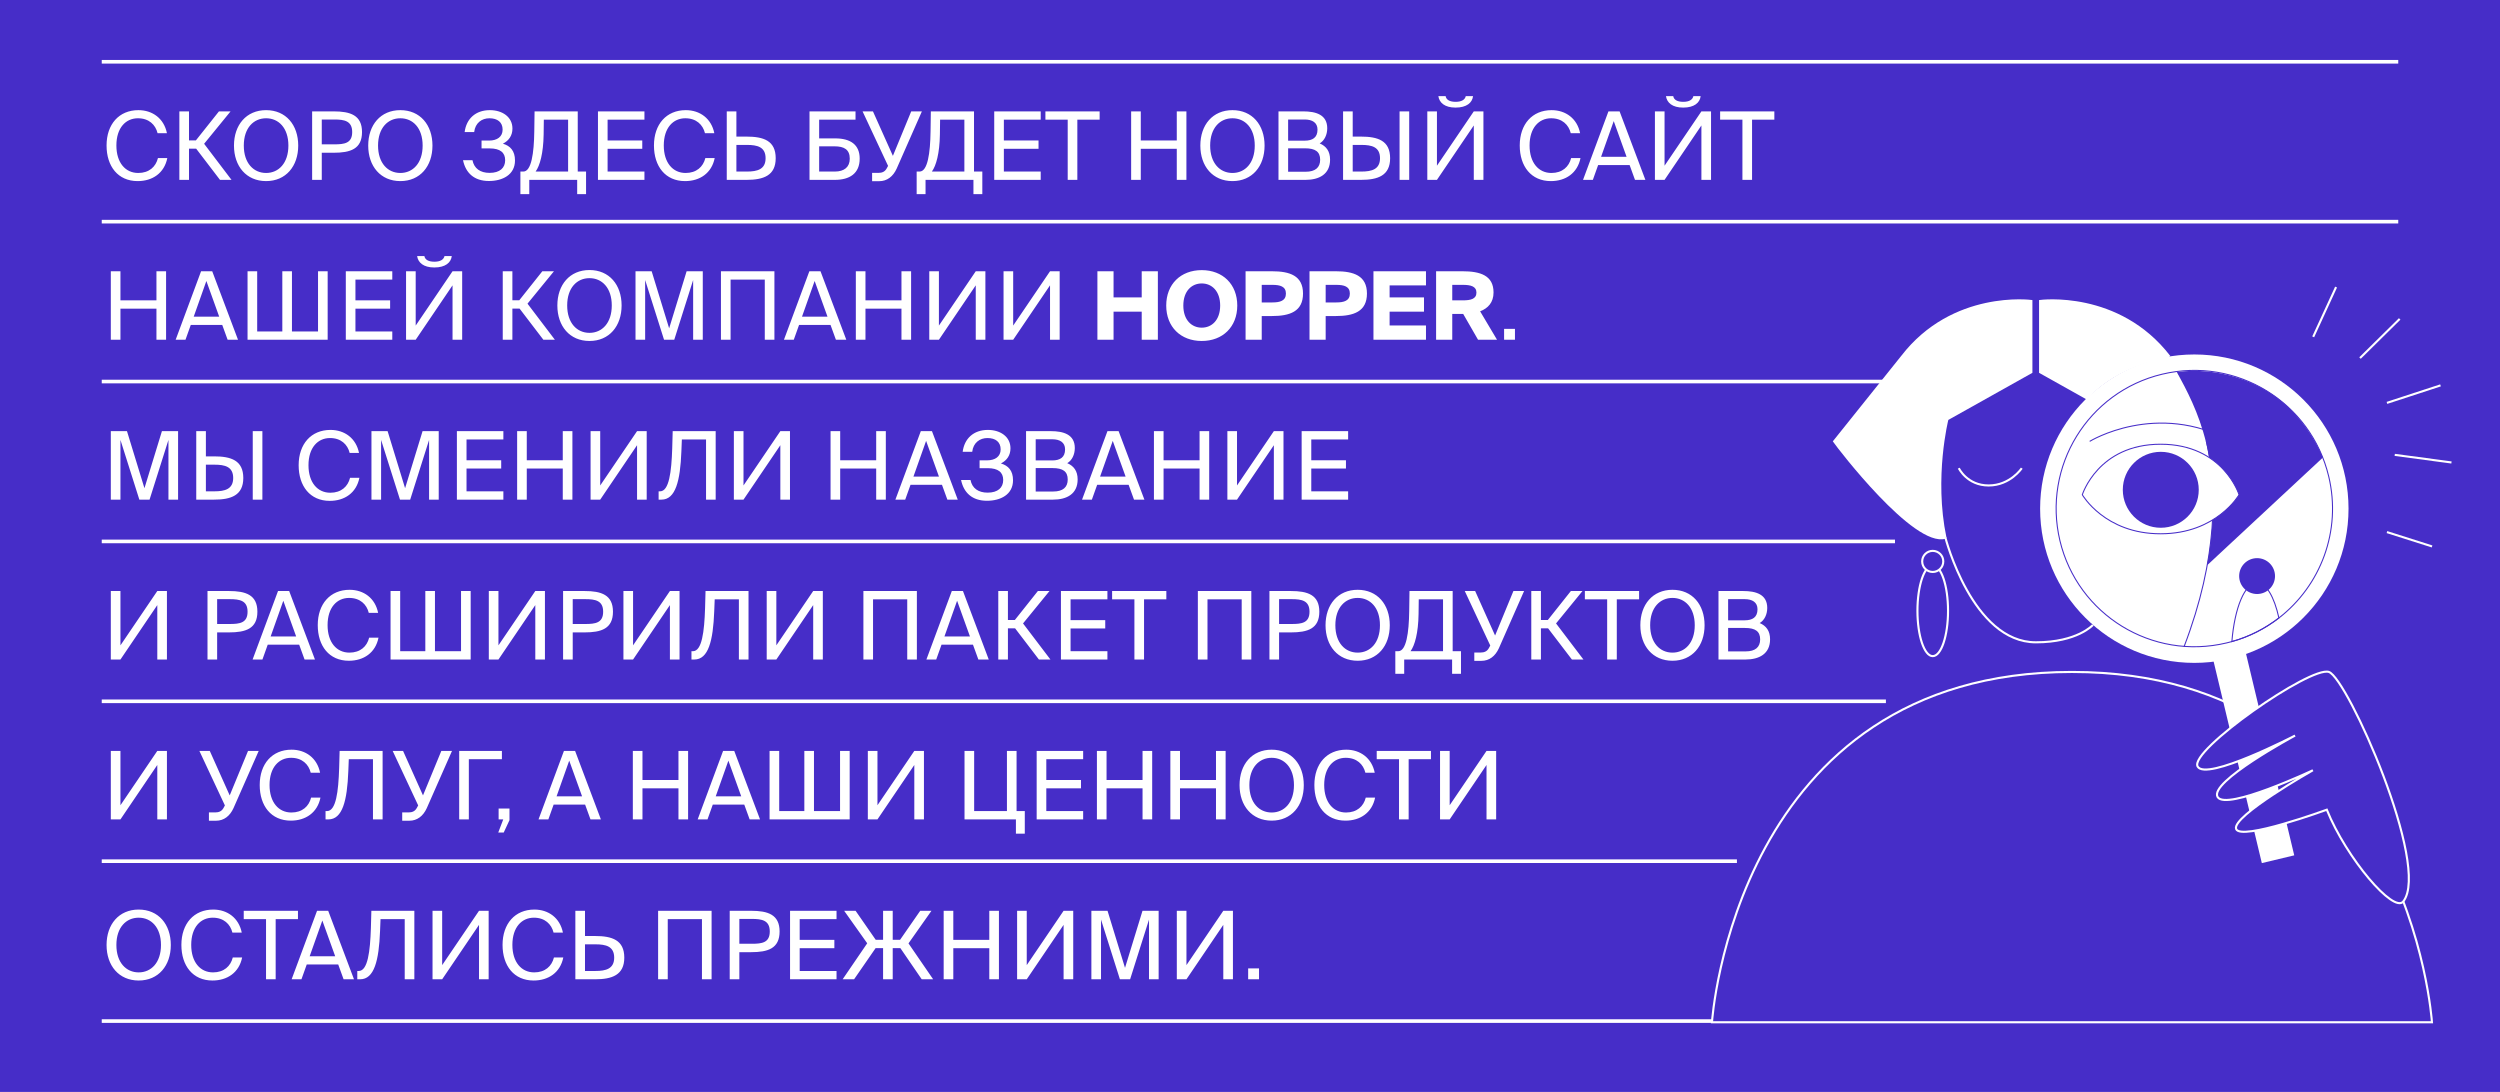 <svg width="1376" height="601" viewBox="0 0 1376 601" fill="none" xmlns="http://www.w3.org/2000/svg">
<path d="M1376 0H0V601H1376V0Z" fill="#462DC8"/>
<path d="M56 34H1320" stroke="white" stroke-width="2" stroke-miterlimit="10"/>
<path d="M56 122H1320" stroke="white" stroke-width="2" stroke-miterlimit="10"/>
<path d="M56 210H1043" stroke="white" stroke-width="2" stroke-miterlimit="10"/>
<path d="M56 298H1043" stroke="white" stroke-width="2" stroke-miterlimit="10"/>
<path d="M56 386H1038" stroke="white" stroke-width="2" stroke-miterlimit="10"/>
<path d="M56 474H956" stroke="white" stroke-width="2" stroke-miterlimit="10"/>
<path d="M56 562H955.5" stroke="white" stroke-width="2" stroke-miterlimit="10"/>
<path d="M942.268 562.648H1338.55C1338.55 562.648 1325.96 369.846 1140.41 369.846C954.866 369.846 942.268 562.648 942.268 562.648Z" fill="#462DC8" stroke="white" stroke-width="1.161" stroke-miterlimit="10"/>
<path d="M1262.75 470.782L1235.15 355.368L1217.31 359.635L1244.91 475.049L1262.75 470.782Z" fill="white"/>
<path d="M1209.56 421.863C1204.85 413.155 1271.67 366.42 1281.83 369.845C1291.99 373.27 1338.03 476.841 1322.76 496.174C1317.54 502.85 1291.53 472.545 1280.67 445.666C1280.67 445.666 1233.07 463.082 1230.75 456.232C1228.37 449.207 1273.01 423.953 1273.01 423.953C1273.01 423.953 1225.35 446.42 1220.59 438.699C1215.53 430.455 1263.2 404.853 1263.2 404.853C1263.2 404.853 1214.14 430.281 1209.56 421.863Z" fill="#462DC8" stroke="white" stroke-width="1.161" stroke-miterlimit="10"/>
<path d="M1285.78 158L1273.18 185.402" stroke="white" stroke-width="1.161" stroke-miterlimit="10"/>
<path d="M1298.96 197.072L1320.79 175.533" stroke="white" stroke-width="1.161" stroke-miterlimit="10"/>
<path d="M1313.77 221.746L1343.26 212.108" stroke="white" stroke-width="1.161" stroke-miterlimit="10"/>
<path d="M1207.76 364.853C1254.63 364.853 1292.63 326.852 1292.63 279.976C1292.63 233.099 1254.63 195.099 1207.76 195.099C1160.88 195.099 1122.88 233.099 1122.88 279.976C1122.88 326.852 1160.88 364.853 1207.76 364.853Z" fill="white"/>
<path d="M1198.58 204.852C1198.58 204.852 1239.92 257.276 1202.07 356.028L1198.58 204.852Z" fill="white"/>
<path d="M1198.58 204.852C1198.58 204.852 1239.92 257.276 1202.07 356.028" stroke="#462DC8" stroke-width="0.581" stroke-miterlimit="10"/>
<path d="M1150.16 242.936C1150.16 242.936 1186.91 220.294 1228.36 242.936H1150.16Z" fill="white"/>
<path d="M1150.16 242.936C1150.16 242.936 1186.91 220.294 1228.36 242.936" stroke="#462DC8" stroke-width="0.581" stroke-miterlimit="10"/>
<path d="M1198.18 204.851C1208.74 224.3 1225.11 254.198 1214.78 311.151L1278.47 251.876C1278.47 251.876 1270.34 229.699 1249.5 216.346C1223.6 199.858 1198.18 204.851 1198.18 204.851Z" fill="#462DC8"/>
<path d="M1148.48 219.191L1122.88 204.851V165.664C1122.88 165.664 1166.07 159.916 1194.06 196.259C1194 196.201 1166.36 199.568 1148.48 219.191Z" fill="white" stroke="white" stroke-width="1.161" stroke-miterlimit="10"/>
<path d="M1071.85 230.744L1118.06 204.851V165.664C1118.06 165.664 1074.87 159.916 1046.88 196.259L1009.5 242.936C1011.93 246.477 1053.68 300.991 1070.74 295.941C1063.78 262.559 1071.85 230.744 1071.85 230.744Z" fill="white" stroke="white" stroke-width="1.161" stroke-miterlimit="10"/>
<path d="M1070.74 295.883C1070.74 295.883 1085.55 353.532 1120.56 353.532C1143.43 353.532 1151.96 343.953 1151.96 343.953" fill="#462DC8"/>
<path d="M1070.74 295.883C1070.74 295.883 1085.55 353.532 1120.56 353.532C1143.43 353.532 1151.96 343.953 1151.96 343.953" stroke="white" stroke-width="1.161" stroke-miterlimit="10"/>
<path d="M1063.78 361.137C1068.43 361.137 1072.2 349.96 1072.2 336.173C1072.2 322.386 1068.43 311.209 1063.78 311.209C1059.13 311.209 1055.36 322.386 1055.36 336.173C1055.36 349.96 1059.13 361.137 1063.78 361.137Z" fill="#462DC8" stroke="white" stroke-width="1.161" stroke-miterlimit="10"/>
<path d="M1063.78 314.808C1066.98 314.808 1069.58 312.209 1069.58 309.003C1069.58 305.797 1066.98 303.197 1063.78 303.197C1060.57 303.197 1057.97 305.797 1057.97 309.003C1057.97 312.209 1060.57 314.808 1063.78 314.808Z" fill="#462DC8" stroke="white" stroke-width="1.161" stroke-miterlimit="10"/>
<path d="M1254.31 340.121C1246.77 345.927 1238.06 350.455 1228.42 353.125C1229.93 334.548 1235.56 320.73 1242.36 320.73C1247.29 320.789 1251.76 328.51 1254.31 340.121Z" fill="white" stroke="#462DC8" stroke-width="0.581" stroke-miterlimit="10"/>
<path d="M1242.3 326.942C1247.75 326.942 1252.17 322.523 1252.17 317.073C1252.17 311.622 1247.75 307.203 1242.3 307.203C1236.85 307.203 1232.43 311.622 1232.43 317.073C1232.43 322.523 1236.85 326.942 1242.3 326.942Z" fill="#462DC8"/>
<path d="M1078.12 257.682C1078.12 257.682 1082.65 267.203 1094.55 267.203C1106.45 267.203 1112.78 257.682 1112.78 257.682" fill="#462DC8"/>
<path d="M1078.12 257.682C1078.12 257.682 1082.65 267.203 1094.55 267.203C1106.45 267.203 1112.78 257.682 1112.78 257.682" stroke="white" stroke-width="1.161" stroke-miterlimit="10"/>
<path d="M1318.06 250.366L1349.29 254.546" stroke="white" stroke-width="1.161" stroke-miterlimit="10"/>
<path d="M1313.77 292.863L1338.61 300.759" stroke="white" stroke-width="1.161" stroke-miterlimit="10"/>
<path d="M1146.1 272.312C1146.1 272.312 1154.75 244.503 1189.23 244.503C1223.78 244.503 1232.37 272.312 1232.37 272.312C1232.37 272.312 1220.06 293.792 1189.23 293.792C1158.47 293.85 1146.1 272.312 1146.1 272.312Z" fill="white" stroke="#462DC8" stroke-width="0.581" stroke-miterlimit="10"/>
<path d="M1189.29 290.484C1200.84 290.484 1210.19 281.126 1210.19 269.584C1210.19 258.041 1200.84 248.684 1189.29 248.684C1177.75 248.684 1168.39 258.041 1168.39 269.584C1168.39 281.126 1177.75 290.484 1189.29 290.484Z" fill="#462DC8"/>
<path d="M1254.32 340.121C1246.77 345.927 1238.06 350.455 1228.42 353.125C1227.44 353.416 1226.45 353.648 1225.46 353.88C1184.59 363.634 1143.55 338.437 1133.79 297.624C1124.04 256.753 1149.24 215.708 1190.05 205.955C1230.92 196.201 1271.96 221.397 1281.72 262.21C1288.92 292.283 1277.19 322.414 1254.32 340.121Z" stroke="#462DC8" stroke-width="0.581" stroke-miterlimit="10"/>
<path d="M92.088 86.988H86.94C85.744 91.824 82.052 95.204 76.072 95.204C69.052 95.204 64.06 89.588 64.06 80.072C64.06 70.296 69.26 65.096 75.916 65.096C81.948 65.096 85.588 68.632 86.732 73.312H91.88C90.268 65.252 83.976 60.624 76.176 60.624C65.516 60.624 58.652 68.372 58.652 80.072C58.652 91.564 64.944 99.676 75.76 99.676C83.924 99.676 90.424 95.308 92.088 86.988ZM107.978 81.84L121.082 99H127.426L112.346 79.136L126.906 61.3H120.51L107.822 77.264H104.026V61.3H98.722V99H104.026V81.84H107.978ZM146.461 99.676C157.329 99.676 164.141 91.512 164.141 80.124C164.141 68.736 157.329 60.624 146.461 60.624C135.593 60.624 128.781 68.736 128.781 80.124C128.781 91.512 135.593 99.676 146.461 99.676ZM146.461 95.204C139.597 95.204 134.189 89.848 134.189 80.124C134.189 70.4 139.597 65.096 146.461 65.096C153.325 65.096 158.733 70.4 158.733 80.124C158.733 89.848 153.325 95.204 146.461 95.204ZM183.601 61.3H171.797V99H177.101V84.076H183.601C192.805 84.076 199.253 82.048 199.253 72.688C199.253 63.38 192.805 61.3 183.601 61.3ZM177.101 65.772H184.017C189.529 65.772 193.845 66.552 193.845 72.688C193.845 78.876 189.529 79.448 184.017 79.448H177.101V65.772ZM220.348 99.676C231.216 99.676 238.028 91.512 238.028 80.124C238.028 68.736 231.216 60.624 220.348 60.624C209.48 60.624 202.668 68.736 202.668 80.124C202.668 91.512 209.48 99.676 220.348 99.676ZM220.348 95.204C213.484 95.204 208.076 89.848 208.076 80.124C208.076 70.4 213.484 65.096 220.348 65.096C227.212 65.096 232.62 70.4 232.62 80.124C232.62 89.848 227.212 95.204 220.348 95.204ZM283.451 88.34C283.451 83.036 280.851 80.28 276.795 79.084C280.071 77.42 282.047 74.612 282.047 70.764C282.047 64.316 276.431 60.624 269.619 60.624C261.715 60.624 256.671 65.408 255.735 72.688H260.987C261.559 67.644 265.199 65.096 269.359 65.096C273.831 65.096 276.639 67.28 276.639 71.336C276.639 75.288 273.623 77.368 269.203 77.368H265.043V81.684H269.515C275.287 81.684 278.043 83.972 278.043 88.184C278.043 92.396 275.131 95.152 269.463 95.152C264.315 95.152 260.935 92.708 260.051 88.184H254.851C256.307 95.204 260.987 99.624 269.099 99.624C276.535 99.624 283.451 96.244 283.451 88.34ZM322.565 106.852V94.424H317.989V61.3H294.225L294.069 72.324C293.913 84.336 292.457 94.424 288.037 94.424H286.425V106.852H291.313V99H317.677V106.852H322.565ZM312.685 65.876V94.424H294.797C297.137 91.252 299.061 84.388 299.217 74.04L299.321 65.876H312.685ZM329.117 61.3V99H354.701V94.424H334.421V81.892H353.505V77.316H334.421V65.876H354.701V61.3H329.117ZM393.373 86.988H388.225C387.029 91.824 383.337 95.204 377.357 95.204C370.337 95.204 365.345 89.588 365.345 80.072C365.345 70.296 370.545 65.096 377.201 65.096C383.233 65.096 386.873 68.632 388.017 73.312H393.165C391.553 65.252 385.261 60.624 377.461 60.624C366.801 60.624 359.937 68.372 359.937 80.072C359.937 91.564 366.229 99.676 377.045 99.676C385.209 99.676 391.709 95.308 393.373 86.988ZM400.008 61.3V99H410.876C420.184 99 426.944 96.66 426.944 87.092C426.944 77.368 420.184 75.184 410.876 75.184H405.312V61.3H400.008ZM411.084 94.424H405.312V79.76H411.084C416.804 79.76 421.38 80.852 421.38 87.092C421.38 93.228 416.804 94.424 411.084 94.424ZM450.862 76.172V65.876H470.882V61.3H445.558V99H459.442C467.554 99 473.17 95.568 473.17 87.3C473.17 79.604 468.074 76.172 459.702 76.172H450.862ZM459.494 94.424H450.862V80.54H459.286C464.642 80.54 467.71 82.308 467.71 87.352C467.71 91.928 464.694 94.424 459.494 94.424ZM480.006 99.728H483.906C488.274 99.728 491.55 97.128 493.526 92.812L507.41 61.3H501.534L491.446 85.792L480.474 61.3H474.754L488.794 91.304L488.066 92.656C487.026 94.58 485.414 95.152 483.542 95.152H480.006V99.728ZM540.67 106.852V94.424H536.094V61.3H512.33L512.174 72.324C512.018 84.336 510.562 94.424 506.142 94.424H504.53V106.852H509.418V99H535.782V106.852H540.67ZM530.79 65.876V94.424H512.902C515.242 91.252 517.166 84.388 517.322 74.04L517.426 65.876H530.79ZM547.222 61.3V99H572.806V94.424H552.526V81.892H571.61V77.316H552.526V65.876H572.806V61.3H547.222ZM587.663 65.876V99H592.967V65.876H605.239V61.3H575.391V65.876H587.663ZM653.002 61.3H647.698V77.316H627.886V61.3H622.582V99H627.886V81.892H647.698V99H653.002V61.3ZM678.344 99.676C689.212 99.676 696.024 91.512 696.024 80.124C696.024 68.736 689.212 60.624 678.344 60.624C667.476 60.624 660.664 68.736 660.664 80.124C660.664 91.512 667.476 99.676 678.344 99.676ZM678.344 95.204C671.48 95.204 666.072 89.848 666.072 80.124C666.072 70.4 671.48 65.096 678.344 65.096C685.208 65.096 690.616 70.4 690.616 80.124C690.616 89.848 685.208 95.204 678.344 95.204ZM703.68 61.3V99H718.552C726.092 99 732.072 95.88 732.072 87.872C732.072 83.244 729.94 80.436 726.352 78.928C728.952 77.42 730.512 74.196 730.512 70.608C730.512 63.12 724.272 61.3 717.252 61.3H703.68ZM708.984 77.42V65.772H718.084C722.296 65.772 725.156 67.488 725.156 71.336C725.156 75.756 722.4 77.42 718.084 77.42H708.984ZM708.984 94.528V81.632H718.292C723.96 81.632 726.612 83.504 726.612 87.924C726.612 92.188 723.96 94.528 718.604 94.528H708.984ZM739.226 61.3V99H749.054C758.362 99 765.122 96.66 765.122 87.092C765.122 77.368 758.362 75.184 749.054 75.184H744.53V61.3H739.226ZM770.322 99H775.626V61.3H770.322V99ZM749.262 94.424H744.53V79.76H749.262C754.982 79.76 759.558 80.852 759.558 87.092C759.558 93.228 754.982 94.424 749.262 94.424ZM810.758 52.928H806.754C806.338 54.852 804.466 56.048 801.19 56.048C797.914 56.048 795.99 54.904 795.678 52.928H791.674C792.194 56.516 795.158 59.22 801.138 59.22C807.274 59.22 810.342 56.516 810.758 52.928ZM811.174 69.048V99H816.478V61.3H811.174L790.894 91.2V61.3H785.59V99H790.894L811.174 69.048ZM869.904 86.988H864.756C863.56 91.824 859.868 95.204 853.888 95.204C846.868 95.204 841.876 89.588 841.876 80.072C841.876 70.296 847.076 65.096 853.732 65.096C859.764 65.096 863.404 68.632 864.548 73.312H869.696C868.084 65.252 861.792 60.624 853.992 60.624C843.332 60.624 836.468 68.372 836.468 80.072C836.468 91.564 842.76 99.676 853.576 99.676C861.74 99.676 868.24 95.308 869.904 86.988ZM885.287 61.3L871.299 99H876.707L879.619 90.836H896.935L899.899 99H905.619L891.423 61.3H885.287ZM881.231 86.312L888.199 66.656L895.271 86.312H881.231ZM936.035 52.928H932.031C931.615 54.852 929.743 56.048 926.467 56.048C923.191 56.048 921.267 54.904 920.955 52.928H916.951C917.471 56.516 920.435 59.22 926.415 59.22C932.551 59.22 935.619 56.516 936.035 52.928ZM936.451 69.048V99H941.755V61.3H936.451L916.171 91.2V61.3H910.867V99H916.171L936.451 69.048ZM959.026 65.876V99H964.33V65.876H976.602V61.3H946.754V65.876H959.026ZM91.412 149.3H86.108V165.316H66.296V149.3H60.992V187H66.296V169.892H86.108V187H91.412V149.3ZM110.67 149.3L96.682 187H102.09L105.002 178.836H122.318L125.282 187H131.002L116.806 149.3H110.67ZM106.614 174.312L113.582 154.656L120.654 174.312H106.614ZM136.25 187H180.346V149.3H175.042V182.424H160.69V149.3H155.386V182.424H141.554V149.3H136.25V187ZM190.332 149.3V187H215.916V182.424H195.636V169.892H214.72V165.316H195.636V153.876H215.916V149.3H190.332ZM248.66 140.928H244.656C244.24 142.852 242.368 144.048 239.092 144.048C235.816 144.048 233.892 142.904 233.58 140.928H229.576C230.096 144.516 233.06 147.22 239.04 147.22C245.176 147.22 248.244 144.516 248.66 140.928ZM249.076 157.048V187H254.38V149.3H249.076L228.796 179.2V149.3H223.492V187H228.796L249.076 157.048ZM285.967 169.84L299.071 187H305.415L290.335 167.136L304.895 149.3H298.499L285.811 165.264H282.015V149.3H276.711V187H282.015V169.84H285.967ZM324.449 187.676C335.317 187.676 342.129 179.512 342.129 168.124C342.129 156.736 335.317 148.624 324.449 148.624C313.581 148.624 306.769 156.736 306.769 168.124C306.769 179.512 313.581 187.676 324.449 187.676ZM324.449 183.204C317.585 183.204 312.177 177.848 312.177 168.124C312.177 158.4 317.585 153.096 324.449 153.096C331.313 153.096 336.721 158.4 336.721 168.124C336.721 177.848 331.313 183.204 324.449 183.204ZM365.489 187H371.105L381.505 154.136V187H386.809V149.3H377.917L368.297 180.708L358.677 149.3H349.785V187H355.089V154.136L365.489 187ZM420.936 187H426.24V149.3H396.808V187H402.112V153.876H420.936V187ZM445.471 149.3L431.483 187H436.891L439.803 178.836H457.119L460.083 187H465.803L451.607 149.3H445.471ZM441.415 174.312L448.383 154.656L455.455 174.312H441.415ZM501.471 149.3H496.167V165.316H476.355V149.3H471.051V187H476.355V169.892H496.167V187H501.471V149.3ZM537.056 157.048V187H542.36V149.3H537.056L516.776 179.2V149.3H511.472V187H516.776L537.056 157.048ZM577.935 157.048V187H583.239V149.3H577.935L557.655 179.2V149.3H552.351V187H557.655L577.935 157.048ZM637.29 149.3H628.398V163.704H612.902V149.3H604.01V187H612.902V171.556H628.398V187H637.29V149.3ZM661.442 187.676C672.986 187.676 680.994 179.928 680.994 168.176C680.994 156.424 672.986 148.676 661.442 148.676C649.846 148.676 641.89 156.424 641.89 168.176C641.89 179.928 649.846 187.676 661.442 187.676ZM661.442 180.344C655.93 180.344 651.302 176.184 651.302 168.176C651.302 160.168 655.93 156.008 661.442 156.008C666.954 156.008 671.582 160.168 671.582 168.176C671.582 176.184 666.954 180.344 661.442 180.344ZM700.073 149.3H685.565V187H694.457V173.948H700.073C709.849 173.948 717.181 171.504 717.181 161.572C717.181 151.692 709.849 149.3 700.073 149.3ZM694.457 156.788H700.333C704.493 156.788 707.769 157.62 707.769 161.572C707.769 165.576 704.493 166.46 700.333 166.46H694.457V156.788ZM735.264 149.3H720.756V187H729.648V173.948H735.264C745.04 173.948 752.372 171.504 752.372 161.572C752.372 151.692 745.04 149.3 735.264 149.3ZM729.648 156.788H735.524C739.684 156.788 742.96 157.62 742.96 161.572C742.96 165.576 739.684 166.46 735.524 166.46H729.648V156.788ZM755.948 149.3V187H784.86V179.148H764.84V171.556H783.768V163.704H764.84V157.1H784.86V149.3H755.948ZM805.352 172.804L813.516 187H823.968L814.66 171.348C818.976 169.684 822.044 166.512 822.044 160.948C822.044 151.588 814.712 149.3 804.936 149.3H790.428V187H799.32V172.804H805.352ZM799.32 156.788H805.196C809.408 156.788 812.632 157.568 812.632 161.052C812.632 164.588 809.408 165.316 805.196 165.316H799.32V156.788ZM827.853 187H833.833V181.02H827.853V187ZM76.696 275H82.312L92.712 242.136V275H98.016V237.3H89.124L79.504 268.708L69.884 237.3H60.992V275H66.296V242.136L76.696 275ZM108.015 237.3V275H117.843C127.151 275 133.911 272.66 133.911 263.092C133.911 253.368 127.151 251.184 117.843 251.184H113.319V237.3H108.015ZM139.111 275H144.415V237.3H139.111V275ZM118.051 270.424H113.319V255.76H118.051C123.771 255.76 128.347 256.852 128.347 263.092C128.347 269.228 123.771 270.424 118.051 270.424ZM197.815 262.988H192.667C191.471 267.824 187.779 271.204 181.799 271.204C174.779 271.204 169.787 265.588 169.787 256.072C169.787 246.296 174.987 241.096 181.643 241.096C187.675 241.096 191.315 244.632 192.459 249.312H197.607C195.995 241.252 189.703 236.624 181.903 236.624C171.243 236.624 164.379 244.372 164.379 256.072C164.379 267.564 170.671 275.676 181.487 275.676C189.651 275.676 196.151 271.308 197.815 262.988ZM220.153 275H225.769L236.169 242.136V275H241.473V237.3H232.581L222.961 268.708L213.341 237.3H204.449V275H209.753V242.136L220.153 275ZM251.472 237.3V275H277.056V270.424H256.776V257.892H275.86V253.316H256.776V241.876H277.056V237.3H251.472ZM315.053 237.3H309.749V253.316H289.937V237.3H284.633V275H289.937V257.892H309.749V275H315.053V237.3ZM350.638 245.048V275H355.943V237.3H350.638L330.359 267.2V237.3H325.055V275H330.359L350.638 245.048ZM388.605 275H393.909V237.3H370.249L369.989 246.816C369.573 259.712 368.273 270.424 363.281 270.424H362.501V275H364.061C371.809 275 374.409 264.756 375.033 248.428L375.293 241.876H388.605V275ZM429.502 245.048V275H434.806V237.3H429.502L409.222 267.2V237.3H403.918V275H409.222L429.502 245.048ZM487.557 237.3H482.253V253.316H462.441V237.3H457.137V275H462.441V257.892H482.253V275H487.557V237.3ZM506.814 237.3L492.826 275H498.234L501.146 266.836H518.462L521.426 275H527.146L512.95 237.3H506.814ZM502.758 262.312L509.726 242.656L516.798 262.312H502.758ZM557.568 264.34C557.568 259.036 554.968 256.28 550.912 255.084C554.188 253.42 556.164 250.612 556.164 246.764C556.164 240.316 550.548 236.624 543.736 236.624C535.832 236.624 530.788 241.408 529.852 248.688H535.104C535.676 243.644 539.316 241.096 543.476 241.096C547.948 241.096 550.756 243.28 550.756 247.336C550.756 251.288 547.74 253.368 543.32 253.368H539.16V257.684H543.632C549.404 257.684 552.16 259.972 552.16 264.184C552.16 268.396 549.248 271.152 543.58 271.152C538.432 271.152 535.052 268.708 534.168 264.184H528.968C530.424 271.204 535.104 275.624 543.216 275.624C550.652 275.624 557.568 272.244 557.568 264.34ZM564.742 237.3V275H579.614C587.154 275 593.134 271.88 593.134 263.872C593.134 259.244 591.002 256.436 587.414 254.928C590.014 253.42 591.574 250.196 591.574 246.608C591.574 239.12 585.334 237.3 578.314 237.3H564.742ZM570.046 253.42V241.772H579.146C583.358 241.772 586.218 243.488 586.218 247.336C586.218 251.756 583.462 253.42 579.146 253.42H570.046ZM570.046 270.528V257.632H579.354C585.022 257.632 587.674 259.504 587.674 263.924C587.674 268.188 585.022 270.528 579.666 270.528H570.046ZM609.545 237.3L595.557 275H600.965L603.877 266.836H621.193L624.157 275H629.877L615.681 237.3H609.545ZM605.489 262.312L612.457 242.656L619.529 262.312H605.489ZM665.545 237.3H660.241V253.316H640.429V237.3H635.125V275H640.429V257.892H660.241V275H665.545V237.3ZM701.131 245.048V275H706.435V237.3H701.131L680.851 267.2V237.3H675.547V275H680.851L701.131 245.048ZM716.426 237.3V275H742.01V270.424H721.73V257.892H740.814V253.316H721.73V241.876H742.01V237.3H716.426ZM86.576 333.048V363H91.88V325.3H86.576L66.296 355.2V325.3H60.992V363H66.296L86.576 333.048ZM126.015 325.3H114.211V363H119.515V348.076H126.015C135.219 348.076 141.667 346.048 141.667 336.688C141.667 327.38 135.219 325.3 126.015 325.3ZM119.515 329.772H126.431C131.943 329.772 136.259 330.552 136.259 336.688C136.259 342.876 131.943 343.448 126.431 343.448H119.515V329.772ZM153.021 325.3L139.033 363H144.441L147.353 354.836H164.669L167.633 363H173.353L159.157 325.3H153.021ZM148.965 350.312L155.933 330.656L163.005 350.312H148.965ZM208.326 350.988H203.178C201.982 355.824 198.29 359.204 192.31 359.204C185.29 359.204 180.298 353.588 180.298 344.072C180.298 334.296 185.498 329.096 192.154 329.096C198.186 329.096 201.826 332.632 202.97 337.312H208.118C206.506 329.252 200.214 324.624 192.414 324.624C181.754 324.624 174.89 332.372 174.89 344.072C174.89 355.564 181.182 363.676 191.998 363.676C200.162 363.676 206.662 359.308 208.326 350.988ZM214.961 363H259.057V325.3H253.753V358.424H239.401V325.3H234.097V358.424H220.265V325.3H214.961V363ZM294.627 333.048V363H299.931V325.3H294.627L274.347 355.2V325.3H269.043V363H274.347L294.627 333.048ZM321.726 325.3H309.922V363H315.226V348.076H321.726C330.93 348.076 337.378 346.048 337.378 336.688C337.378 327.38 330.93 325.3 321.726 325.3ZM315.226 329.772H322.142C327.654 329.772 331.97 330.552 331.97 336.688C331.97 342.876 327.654 343.448 322.142 343.448H315.226V329.772ZM368.717 333.048V363H374.021V325.3H368.717L348.437 355.2V325.3H343.133V363H348.437L368.717 333.048ZM406.684 363H411.988V325.3H388.328L388.068 334.816C387.652 347.712 386.352 358.424 381.36 358.424H380.58V363H382.14C389.888 363 392.488 352.756 393.112 336.428L393.372 329.876H406.684V363ZM447.58 333.048V363H452.884V325.3H447.58L427.3 355.2V325.3H421.996V363H427.3L447.58 333.048ZM499.343 363H504.647V325.3H475.215V363H480.519V329.876H499.343V363ZM523.877 325.3L509.889 363H515.297L518.209 354.836H535.525L538.489 363H544.209L530.013 325.3H523.877ZM519.821 350.312L526.789 330.656L533.861 350.312H519.821ZM558.713 345.84L571.817 363H578.161L563.081 343.136L577.641 325.3H571.245L558.557 341.264H554.761V325.3H549.457V363H554.761V345.84H558.713ZM583.937 325.3V363H609.521V358.424H589.241V345.892H608.325V341.316H589.241V329.876H609.521V325.3H583.937ZM624.377 329.876V363H629.681V329.876H641.953V325.3H612.105V329.876H624.377ZM683.425 363H688.729V325.3H659.297V363H664.601V329.876H683.425V363ZM710.507 325.3H698.703V363H704.007V348.076H710.507C719.711 348.076 726.159 346.048 726.159 336.688C726.159 327.38 719.711 325.3 710.507 325.3ZM704.007 329.772H710.923C716.435 329.772 720.751 330.552 720.751 336.688C720.751 342.876 716.435 343.448 710.923 343.448H704.007V329.772ZM747.254 363.676C758.122 363.676 764.934 355.512 764.934 344.124C764.934 332.736 758.122 324.624 747.254 324.624C736.386 324.624 729.574 332.736 729.574 344.124C729.574 355.512 736.386 363.676 747.254 363.676ZM747.254 359.204C740.39 359.204 734.982 353.848 734.982 344.124C734.982 334.4 740.39 329.096 747.254 329.096C754.118 329.096 759.526 334.4 759.526 344.124C759.526 353.848 754.118 359.204 747.254 359.204ZM804.124 370.852V358.424H799.548V325.3H775.784L775.628 336.324C775.472 348.336 774.016 358.424 769.596 358.424H767.984V370.852H772.872V363H799.236V370.852H804.124ZM794.244 329.876V358.424H776.356C778.696 355.252 780.62 348.388 780.776 338.04L780.88 329.876H794.244ZM811.456 363.728H815.356C819.724 363.728 823 361.128 824.976 356.812L838.86 325.3H832.984L822.896 349.792L811.924 325.3H806.204L820.244 355.304L819.516 356.656C818.476 358.58 816.864 359.152 814.992 359.152H811.456V363.728ZM852.076 345.84L865.18 363H871.524L856.444 343.136L871.004 325.3H864.608L851.92 341.264H848.124V325.3H842.82V363H848.124V345.84H852.076ZM884.581 329.876V363H889.885V329.876H902.157V325.3H872.309V329.876H884.581ZM920.52 363.676C931.388 363.676 938.2 355.512 938.2 344.124C938.2 332.736 931.388 324.624 920.52 324.624C909.652 324.624 902.84 332.736 902.84 344.124C902.84 355.512 909.652 363.676 920.52 363.676ZM920.52 359.204C913.656 359.204 908.248 353.848 908.248 344.124C908.248 334.4 913.656 329.096 920.52 329.096C927.384 329.096 932.792 334.4 932.792 344.124C932.792 353.848 927.384 359.204 920.52 359.204ZM945.855 325.3V363H960.727C968.267 363 974.247 359.88 974.247 351.872C974.247 347.244 972.115 344.436 968.527 342.928C971.127 341.42 972.687 338.196 972.687 334.608C972.687 327.12 966.447 325.3 959.427 325.3H945.855ZM951.159 341.42V329.772H960.259C964.471 329.772 967.331 331.488 967.331 335.336C967.331 339.756 964.575 341.42 960.259 341.42H951.159ZM951.159 358.528V345.632H960.467C966.135 345.632 968.787 347.504 968.787 351.924C968.787 356.188 966.135 358.528 960.779 358.528H951.159ZM86.576 421.048V451H91.88V413.3H86.576L66.296 443.2V413.3H60.992V451H66.296L86.576 421.048ZM114.991 451.728H118.891C123.259 451.728 126.535 449.128 128.511 444.812L142.395 413.3H136.519L126.431 437.792L115.459 413.3H109.739L123.779 443.304L123.051 444.656C122.011 446.58 120.399 447.152 118.527 447.152H114.991V451.728ZM176.385 438.988H171.237C170.041 443.824 166.349 447.204 160.369 447.204C153.349 447.204 148.357 441.588 148.357 432.072C148.357 422.296 153.557 417.096 160.213 417.096C166.245 417.096 169.885 420.632 171.029 425.312H176.177C174.565 417.252 168.273 412.624 160.473 412.624C149.813 412.624 142.949 420.372 142.949 432.072C142.949 443.564 149.241 451.676 160.057 451.676C168.221 451.676 174.721 447.308 176.385 438.988ZM205.285 451H210.589V413.3H186.929L186.669 422.816C186.253 435.712 184.953 446.424 179.961 446.424H179.181V451H180.741C188.489 451 191.089 440.756 191.713 424.428L191.973 417.876H205.285V451ZM221.377 451.728H225.277C229.645 451.728 232.921 449.128 234.897 444.812L248.781 413.3H242.905L232.817 437.792L221.845 413.3H216.125L230.165 443.304L229.437 444.656C228.397 446.58 226.785 447.152 224.913 447.152H221.377V451.728ZM276.246 417.876V413.3H252.742V451H258.046V417.876H276.246ZM274.439 445.02V451H276.987L274.231 458.228H277.247L280.419 451.416V445.02H274.439ZM310.393 413.3L296.405 451H301.813L304.725 442.836H322.041L325.005 451H330.725L316.529 413.3H310.393ZM306.337 438.312L313.305 418.656L320.377 438.312H306.337ZM378.732 413.3H373.428V429.316H353.616V413.3H348.312V451H353.616V433.892H373.428V451H378.732V413.3ZM397.99 413.3L384.002 451H389.41L392.322 442.836H409.638L412.602 451H418.322L404.126 413.3H397.99ZM393.934 438.312L400.902 418.656L407.974 438.312H393.934ZM423.57 451H467.666V413.3H462.362V446.424H448.01V413.3H442.706V446.424H428.874V413.3H423.57V451ZM503.236 421.048V451H508.54V413.3H503.236L482.956 443.2V413.3H477.652V451H482.956L503.236 421.048ZM564.047 458.852V446.424H559.523V413.3H554.219V446.424H536.175V413.3H530.871V451H559.159V458.852H564.047ZM570.582 413.3V451H596.166V446.424H575.886V433.892H594.97V429.316H575.886V417.876H596.166V413.3H570.582ZM634.162 413.3H628.858V429.316H609.046V413.3H603.742V451H609.046V433.892H628.858V451H634.162V413.3ZM674.584 413.3H669.28V429.316H649.468V413.3H644.164V451H649.468V433.892H669.28V451H674.584V413.3ZM699.926 451.676C710.794 451.676 717.606 443.512 717.606 432.124C717.606 420.736 710.794 412.624 699.926 412.624C689.058 412.624 682.246 420.736 682.246 432.124C682.246 443.512 689.058 451.676 699.926 451.676ZM699.926 447.204C693.062 447.204 687.654 441.848 687.654 432.124C687.654 422.4 693.062 417.096 699.926 417.096C706.79 417.096 712.198 422.4 712.198 432.124C712.198 441.848 706.79 447.204 699.926 447.204ZM756.865 438.988H751.717C750.521 443.824 746.829 447.204 740.849 447.204C733.829 447.204 728.837 441.588 728.837 432.072C728.837 422.296 734.037 417.096 740.693 417.096C746.725 417.096 750.365 420.632 751.509 425.312H756.657C755.045 417.252 748.753 412.624 740.953 412.624C730.293 412.624 723.429 420.372 723.429 432.072C723.429 443.564 729.721 451.676 740.537 451.676C748.701 451.676 755.201 447.308 756.865 438.988ZM770.018 417.876V451H775.322V417.876H787.594V413.3H757.746V417.876H770.018ZM818.181 421.048V451H823.485V413.3H818.181L797.901 443.2V413.3H792.597V451H797.901L818.181 421.048ZM76.332 539.676C87.2 539.676 94.012 531.512 94.012 520.124C94.012 508.736 87.2 500.624 76.332 500.624C65.464 500.624 58.652 508.736 58.652 520.124C58.652 531.512 65.464 539.676 76.332 539.676ZM76.332 535.204C69.468 535.204 64.06 529.848 64.06 520.124C64.06 510.4 69.468 505.096 76.332 505.096C83.196 505.096 88.604 510.4 88.604 520.124C88.604 529.848 83.196 535.204 76.332 535.204ZM133.272 526.988H128.124C126.928 531.824 123.236 535.204 117.256 535.204C110.236 535.204 105.244 529.588 105.244 520.072C105.244 510.296 110.444 505.096 117.1 505.096C123.132 505.096 126.772 508.632 127.916 513.312H133.064C131.452 505.252 125.16 500.624 117.36 500.624C106.7 500.624 99.836 508.372 99.836 520.072C99.836 531.564 106.128 539.676 116.944 539.676C125.108 539.676 131.608 535.308 133.272 526.988ZM146.424 505.876V539H151.728V505.876H164V501.3H134.152V505.876H146.424ZM174.502 501.3L160.514 539H165.922L168.834 530.836H186.15L189.114 539H194.834L180.638 501.3H174.502ZM170.446 526.312L177.414 506.656L184.486 526.312H170.446ZM222.754 539H228.058V501.3H204.398L204.138 510.816C203.722 523.712 202.422 534.424 197.43 534.424H196.65V539H198.21C205.958 539 208.558 528.756 209.182 512.428L209.442 505.876H222.754V539ZM263.65 509.048V539H268.954V501.3H263.65L243.37 531.2V501.3H238.066V539H243.37L263.65 509.048ZM310.041 526.988H304.893C303.697 531.824 300.005 535.204 294.025 535.204C287.005 535.204 282.013 529.588 282.013 520.072C282.013 510.296 287.213 505.096 293.869 505.096C299.901 505.096 303.541 508.632 304.685 513.312H309.833C308.221 505.252 301.929 500.624 294.129 500.624C283.469 500.624 276.605 508.372 276.605 520.072C276.605 531.564 282.897 539.676 293.713 539.676C301.877 539.676 308.377 535.308 310.041 526.988ZM316.676 501.3V539H327.544C336.852 539 343.612 536.66 343.612 527.092C343.612 517.368 336.852 515.184 327.544 515.184H321.98V501.3H316.676ZM327.752 534.424H321.98V519.76H327.752C333.472 519.76 338.048 520.852 338.048 527.092C338.048 533.228 333.472 534.424 327.752 534.424ZM386.354 539H391.658V501.3H362.226V539H367.53V505.876H386.354V539ZM413.437 501.3H401.633V539H406.937V524.076H413.437C422.641 524.076 429.089 522.048 429.089 512.688C429.089 503.38 422.641 501.3 413.437 501.3ZM406.937 505.772H413.853C419.365 505.772 423.681 506.552 423.681 512.688C423.681 518.876 419.365 519.448 413.853 519.448H406.937V505.772ZM434.844 501.3V539H460.428V534.424H440.148V521.892H459.232V517.316H440.148V505.876H460.428V501.3H434.844ZM486.048 521.84V539H491.352V521.84H495.564L507.316 539H513.608L500.036 519.24L512.672 501.3H506.484L495.408 517.264H491.352V501.3H486.048V517.264H481.992L470.916 501.3H464.624L477.312 519.188L463.792 539H470.084L481.94 521.84H486.048ZM549.814 501.3H544.51V517.316H524.698V501.3H519.394V539H524.698V521.892H544.51V539H549.814V501.3ZM585.4 509.048V539H590.704V501.3H585.4L565.12 531.2V501.3H559.816V539H565.12L585.4 509.048ZM616.399 539H622.015L632.415 506.136V539H637.719V501.3H628.827L619.207 532.708L609.587 501.3H600.695V539H605.999V506.136L616.399 539ZM673.303 509.048V539H678.607V501.3H673.303L653.023 531.2V501.3H647.719V539H653.023L673.303 509.048ZM686.985 539H692.965V533.02H686.985V539Z" fill="white"/>
</svg>

